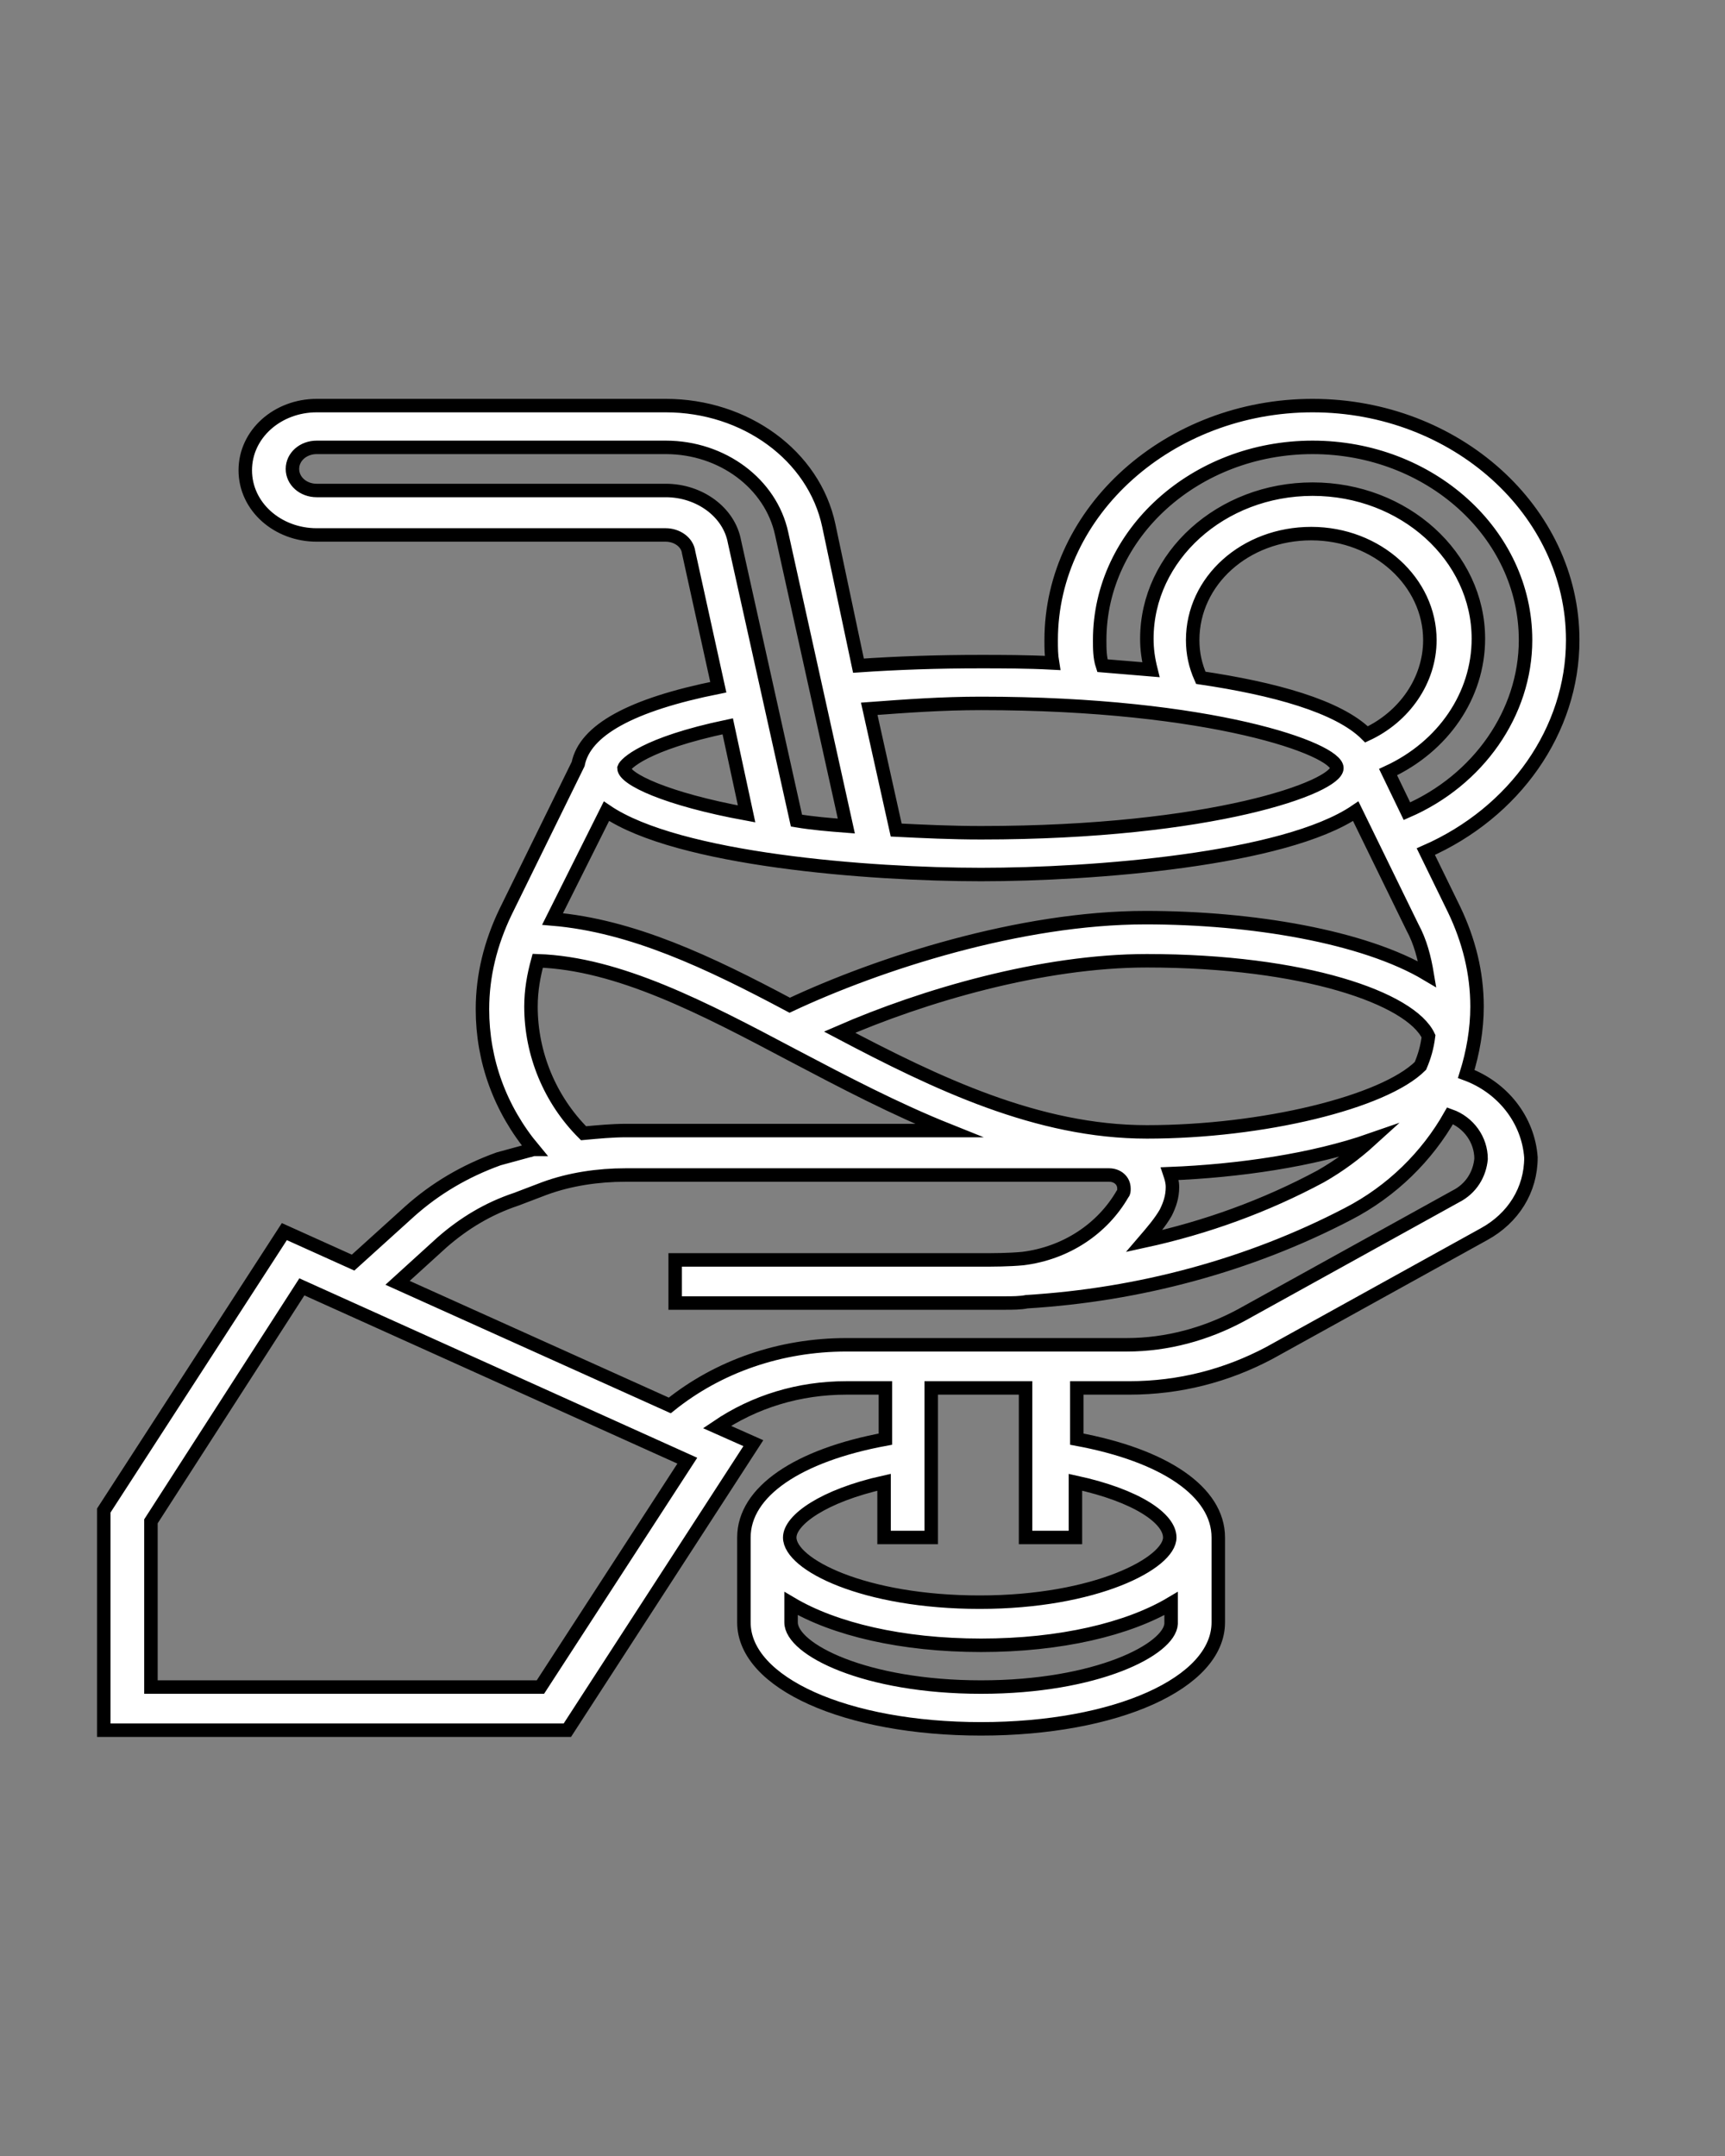 <?xml version="1.0" encoding="utf-8"?>
<!-- Generator: Adobe Illustrator 25.2.1, SVG Export Plug-In . SVG Version: 6.00 Build 0)  -->
<svg version="1.1" id="Layer_1" xmlns="http://www.w3.org/2000/svg" xmlns:xlink="http://www.w3.org/1999/xlink" x="0px" y="0px"
	 viewBox="0 0 128 160" style="enable-background:new 0 0 128 160;" xml:space="preserve">
<rect x="0" y="0" width="128" height="160" fill="#808080" stroke="none"/>
<path style="fill:#FFFFFF;stroke:#000000;stroke-miterlimit:10;" d="M108.8,79.7c0.5-1.6,0.8-3.3,0.8-5c0-2.5-0.6-4.9-1.7-7.2
	l-2.1-4.3c6.6-2.9,10.9-9,10.9-15.7c0-9.6-8.7-17.4-19.3-17.4S78,37.9,78,47.5c0,0.6,0,1.1,0.1,1.7c-1.9-0.1-3.8-0.1-5.4-0.1
	c-3.1,0-6.1,0.1-9,0.3L61.5,39c-1.1-5.2-6.2-8.9-12.1-8.9H23.5c-2.9,0-5.3,2.1-5.3,4.8s2.4,4.8,5.3,4.8h25.9c0.8,0,1.6,0.5,1.7,1.3
	l2.2,10c-6.5,1.3-9.9,3.2-10.4,5.7l-5.4,11c-1.1,2.3-1.7,4.7-1.7,7.2c0,3.8,1.3,7.4,3.8,10.4c-0.1,0-0.3,0.1-0.4,0.1L37,86
	c-2.5,0.9-4.7,2.2-6.6,3.9l-4.2,3.8l-5.1-2.3L7.7,112.1v16.3h34.4l13.8-21.3l-2.7-1.2c2.8-1.9,6.1-2.9,9.6-2.9h2.9v3.8
	c-6.5,1.2-10.5,3.9-10.5,7.3v6.3c0,4.5,7.6,7.9,17.6,7.9s17.6-3.4,17.6-7.9v-6.3c0-3.4-4-6.1-10.5-7.3V103h3.9
	c3.7,0,7.2-0.9,10.4-2.6l15.9-8.8c2.2-1.2,3.5-3.3,3.5-5.7C113.4,83.1,111.5,80.7,108.8,79.7z M45,60.2c5.3,3.6,19.5,4.7,27.8,4.7
	s22.5-1.1,27.8-4.7l4.2,8.6c0.6,1.1,0.9,2.3,1.1,3.5c-4.7-2.8-13-4.2-20.9-4.2c-9.3,0-19.8,3.4-26.4,6.5c-6-3.2-11.7-5.9-17.6-6.4
	L45,60.2z M89.1,50.3c-0.4-0.9-0.6-1.8-0.6-2.8c0-4.4,3.9-7.9,8.8-7.9s8.8,3.6,8.8,7.9c0,3-1.9,5.7-4.7,7
	C99.3,52.4,94.5,51.1,89.1,50.3z M85.1,71.3c11.7,0,19.6,2.8,20.9,5.6c-0.1,0.8-0.3,1.5-0.6,2.2c-2.7,2.7-11.7,4.9-20.3,4.9
	c-8.1,0-15.6-3.6-22.8-7.4C68.5,73.9,77.3,71.3,85.1,71.3z M86.5,90c0.3-0.6,0.5-1.2,0.5-1.9c0-0.4-0.1-0.7-0.2-1
	c5.1-0.2,10.6-1,14.9-2.5c-1.1,1-2.3,1.9-3.7,2.7c-4.1,2.2-8.5,3.8-13.1,4.8C85.5,91.4,86.1,90.7,86.5,90z M81.6,47.5
	c0-7.9,7.1-14.3,15.8-14.3s15.8,6.4,15.8,14.3c0,5.4-3.5,10.4-8.8,12.7l-1.4-2.9c4.1-1.9,6.7-5.7,6.7-9.9c0-6.1-5.5-11.1-12.3-11.1
	c-6.8,0-12.3,5-12.3,11.1c0,0.8,0.1,1.5,0.3,2.3c-1.2-0.1-2.4-0.2-3.6-0.3C81.6,48.8,81.6,48.1,81.6,47.5z M72.8,52.2
	c17.1,0,26.4,3.4,26.4,4.8s-9.2,4.8-26.4,4.8c-2.2,0-4.3-0.1-6.3-0.2l-2-9C67.2,52.4,69.9,52.2,72.8,52.2z M49.4,36.4H23.5
	c-1,0-1.8-0.7-1.8-1.6s0.8-1.6,1.8-1.6h25.9c4.2,0,7.8,2.7,8.6,6.4l4.8,21.7c-1.3-0.1-2.5-0.2-3.7-0.4l-4.6-20.7
	C54.1,38,51.9,36.4,49.4,36.4z M54,53.9l1.4,6.5c-6-1.1-9.1-2.6-9.1-3.4C46.4,56.7,47.8,55.2,54,53.9z M39.4,74.7
	c0-1.2,0.2-2.3,0.5-3.4c6,0.2,12.3,3.5,18.9,7c3.8,2,7.6,4,11.6,5.6H46.5c-1.1,0-2.1,0.1-3.2,0.2C40.8,81.6,39.4,78.2,39.4,74.7z
	 M40.1,125.2H11.2v-12.3l11.2-17.4L51,108.4L40.1,125.2z M72.8,125.2c-8.6,0-14.1-2.8-14.1-4.8V119c3.2,1.9,8.2,3.1,14.1,3.1
	s10.9-1.2,14.1-3.1v1.5C86.8,122.4,81.4,125.2,72.8,125.2z M79.8,114.1V110c4.6,1,7,2.7,7,4.1c0,1.9-5.5,4.8-14.1,4.8
	s-14.1-2.8-14.1-4.8c0-1.3,2.5-3.1,7-4.1v4.1h3.5V103h7v11.1H79.8z M108,88.8l-15.9,8.8c-2.6,1.4-5.5,2.2-8.5,2.2H62.8
	c-4.9,0-9.5,1.6-13.1,4.5l-20.2-9.1l3.3-3c1.6-1.4,3.4-2.5,5.5-3.2l2.1-0.8c1.9-0.7,4-1,6-1h35.9c0.6,0,1.1,0.4,1.1,1
	c0,0.2,0,0.3-0.1,0.4c-1.5,2.6-4.2,4.4-7.4,4.8c-1.1,0.1-2.1,0.1-3.2,0.1H50.1v3.2h24.5c0.5,0,1.1,0,1.6-0.1
	c8.3-0.5,16.5-2.7,23.8-6.5c3.3-1.7,5.9-4.3,7.6-7.3c1.4,0.5,2.3,1.8,2.3,3.2C109.8,87.1,109.2,88.2,108,88.8z"/>
</svg>
